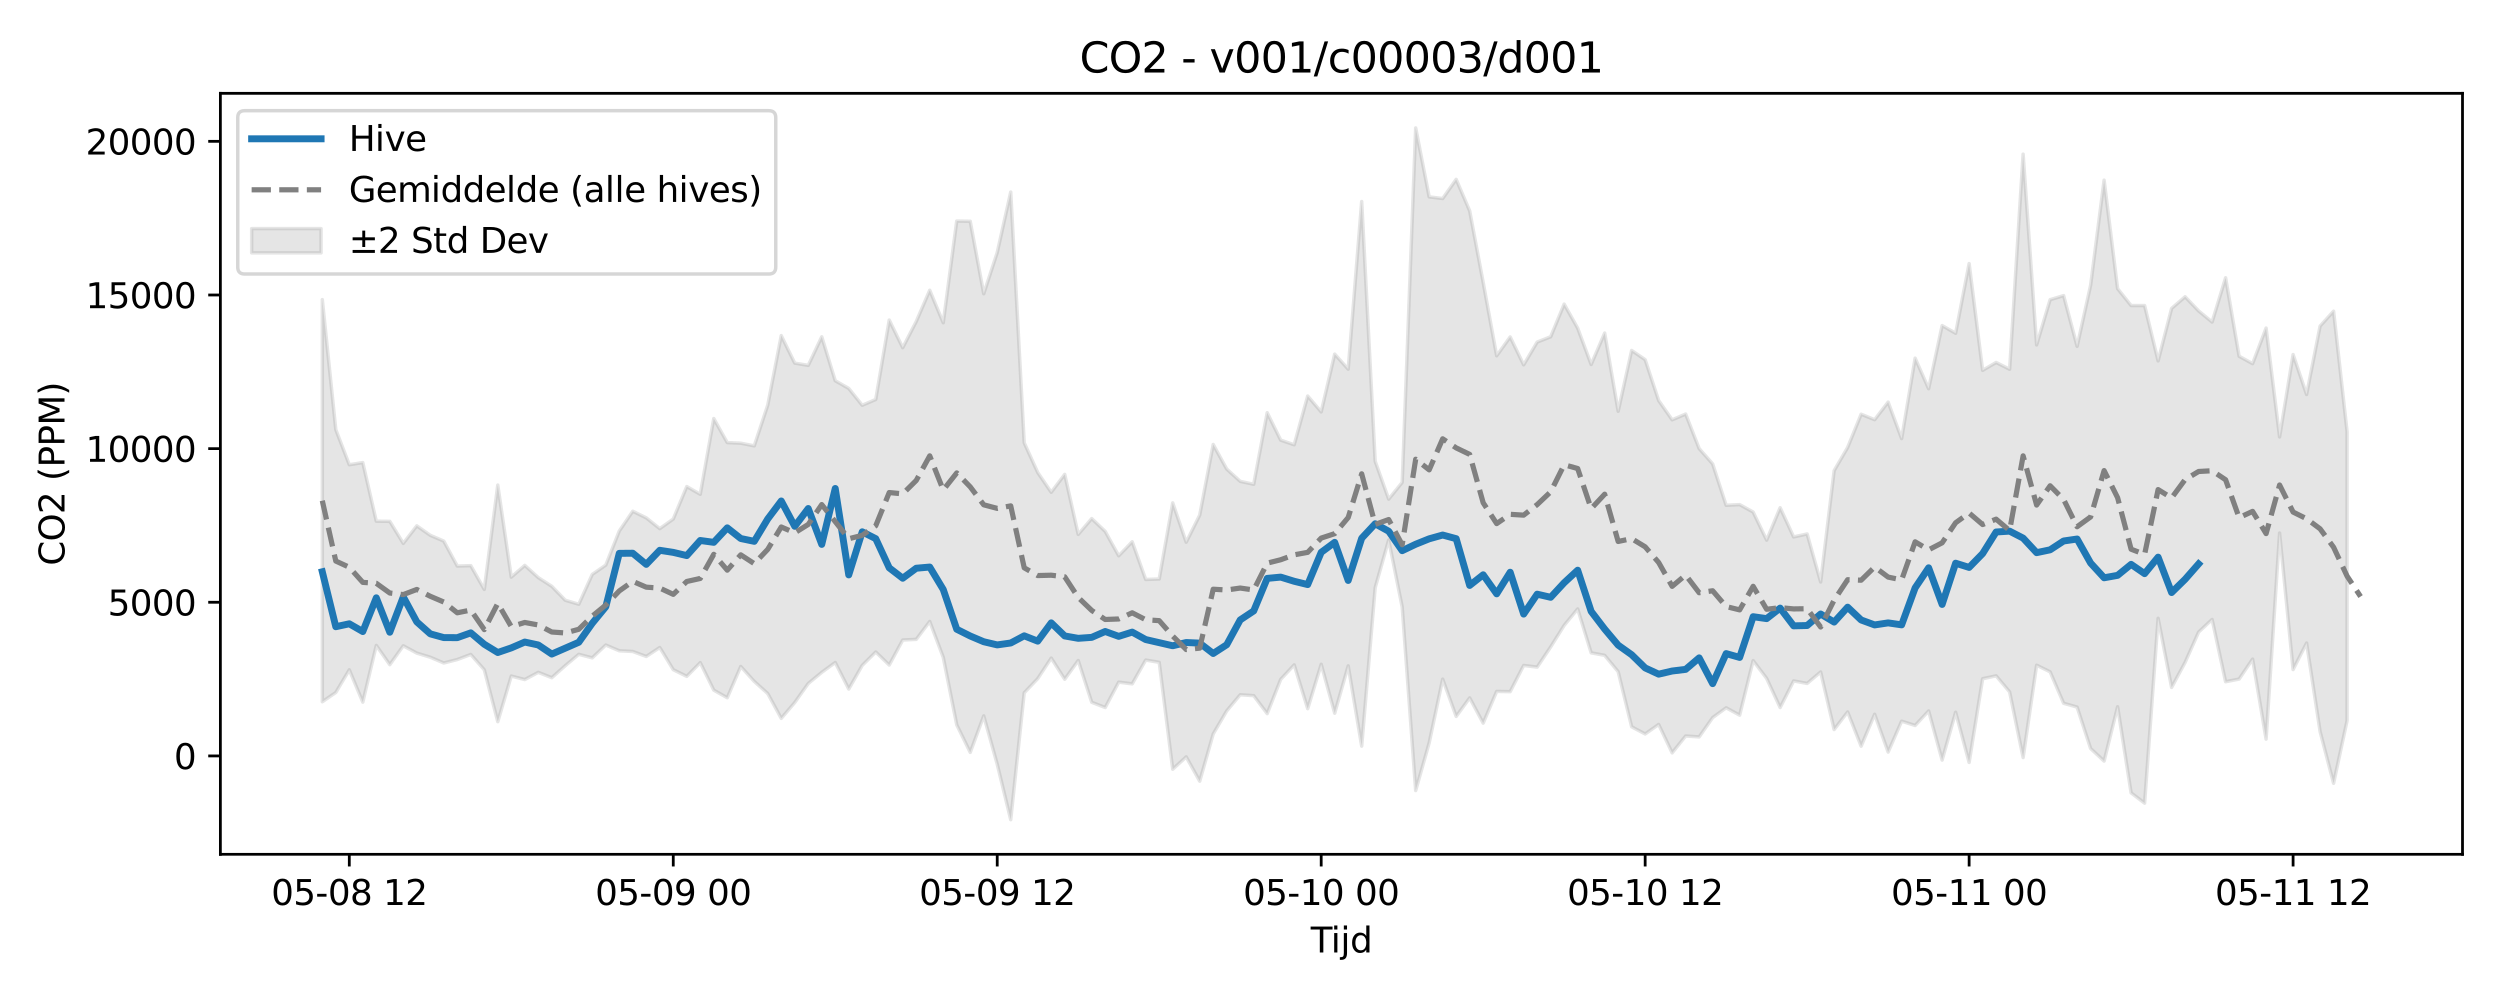 <?xml version="1.0" encoding="utf-8" standalone="no"?>
<!DOCTYPE svg PUBLIC "-//W3C//DTD SVG 1.1//EN"
  "http://www.w3.org/Graphics/SVG/1.1/DTD/svg11.dtd">
<svg xmlns:xlink="http://www.w3.org/1999/xlink" width="720pt" height="288pt" viewBox="0 0 720 288" xmlns="http://www.w3.org/2000/svg" version="1.1">
 <defs>
  <style type="text/css">*{stroke-linejoin: round; stroke-linecap: butt}</style>
 </defs>
 <g id="figure_1">
  <g id="patch_1">
   <path d="M 0 288 
L 720 288 
L 720 0 
L 0 0 
z
" style="fill: #ffffff"/>
  </g>
  <g id="axes_1">
   <g id="patch_2">
    <path d="M 63.47 246.04 
L 709.2 246.04 
L 709.2 26.88 
L 63.47 26.88 
z
" style="fill: #ffffff"/>
   </g>
   <g id="FillBetweenPolyCollection_1">
    <defs>
     <path id="m1385a8e318" d="M 92.821 -201.719 
L 92.821 -85.889 
L 96.709 -88.56 
L 100.597 -95.089 
L 104.484 -85.779 
L 108.372 -102.124 
L 112.259 -96.565 
L 116.147 -102.01 
L 120.035 -99.909 
L 123.922 -98.719 
L 127.81 -97.058 
L 131.697 -98.05 
L 135.585 -99.514 
L 139.473 -95.096 
L 143.36 -80.148 
L 147.248 -93.297 
L 151.135 -92.284 
L 155.023 -94.365 
L 158.911 -92.819 
L 162.798 -96.28 
L 166.686 -99.556 
L 170.573 -98.536 
L 174.461 -102.232 
L 178.349 -100.572 
L 182.236 -100.37 
L 186.124 -98.937 
L 190.011 -101.522 
L 193.899 -95.131 
L 197.787 -93.196 
L 201.674 -97.162 
L 205.562 -89.238 
L 209.449 -87.047 
L 213.337 -96.052 
L 217.224 -91.756 
L 221.112 -88.255 
L 225 -81.105 
L 228.887 -85.672 
L 232.775 -91.15 
L 236.662 -94.362 
L 240.55 -97.201 
L 244.438 -89.548 
L 248.325 -96.372 
L 252.213 -100.225 
L 256.1 -96.469 
L 259.988 -103.677 
L 263.876 -103.855 
L 267.763 -109.017 
L 271.651 -98.706 
L 275.538 -79.256 
L 279.426 -71.3 
L 283.314 -81.832 
L 287.201 -67.902 
L 291.089 -51.922 
L 294.976 -88.48 
L 298.864 -92.554 
L 302.752 -98.465 
L 306.639 -92.375 
L 310.527 -97.773 
L 314.414 -85.744 
L 318.302 -84.231 
L 322.19 -91.541 
L 326.077 -91.051 
L 329.965 -97.902 
L 333.852 -97.25 
L 337.74 -66.457 
L 341.628 -70.019 
L 345.515 -63.018 
L 349.403 -76.612 
L 353.29 -83.253 
L 357.178 -87.905 
L 361.066 -87.647 
L 364.953 -82.477 
L 368.841 -92.339 
L 372.728 -96.51 
L 376.616 -83.893 
L 380.504 -96.688 
L 384.391 -82.596 
L 388.279 -96.231 
L 392.166 -73.108 
L 396.054 -118.762 
L 399.942 -132.502 
L 403.829 -113.176 
L 407.717 -60.318 
L 411.604 -74.056 
L 415.492 -92.42 
L 419.38 -81.668 
L 423.267 -87.007 
L 427.155 -79.734 
L 431.042 -88.873 
L 434.93 -88.795 
L 438.818 -96.348 
L 442.705 -95.87 
L 446.593 -101.688 
L 450.48 -107.888 
L 454.368 -112.628 
L 458.256 -99.985 
L 462.143 -99.261 
L 466.031 -94.562 
L 469.918 -78.684 
L 473.806 -76.614 
L 477.694 -79.355 
L 481.581 -71.176 
L 485.469 -76.028 
L 489.356 -75.769 
L 493.244 -81.324 
L 497.132 -84.155 
L 501.019 -82.031 
L 504.907 -97.746 
L 508.794 -92.623 
L 512.682 -84.221 
L 516.57 -91.895 
L 520.457 -91.171 
L 524.345 -94.466 
L 528.232 -77.884 
L 532.12 -82.96 
L 536.008 -73.094 
L 539.895 -82.289 
L 543.783 -71.404 
L 547.67 -80.302 
L 551.558 -79.056 
L 555.446 -83.256 
L 559.333 -69.096 
L 563.221 -82.877 
L 567.108 -68.414 
L 570.996 -92.524 
L 574.883 -93.356 
L 578.771 -88.731 
L 582.659 -69.817 
L 586.546 -96.428 
L 590.434 -94.505 
L 594.321 -85.458 
L 598.209 -84.355 
L 602.097 -72.422 
L 605.984 -68.811 
L 609.872 -84.46 
L 613.759 -59.655 
L 617.647 -56.689 
L 621.535 -109.933 
L 625.422 -90.019 
L 629.31 -97.227 
L 633.197 -105.958 
L 637.085 -109.6 
L 640.973 -91.657 
L 644.86 -92.428 
L 648.748 -98.18 
L 652.635 -75.135 
L 656.523 -134.486 
L 660.411 -95.158 
L 664.298 -102.808 
L 668.186 -77.321 
L 672.073 -62.408 
L 675.961 -80.471 
L 675.961 -163.685 
L 675.961 -163.685 
L 672.073 -198.384 
L 668.186 -194.081 
L 664.298 -174.384 
L 660.411 -185.903 
L 656.523 -162.158 
L 652.635 -193.517 
L 648.748 -183.268 
L 644.86 -185.408 
L 640.973 -208.006 
L 637.085 -195.253 
L 633.197 -198.463 
L 629.31 -202.53 
L 625.422 -199.177 
L 621.535 -184.069 
L 617.647 -200.007 
L 613.759 -199.998 
L 609.872 -204.862 
L 605.984 -236.117 
L 602.097 -205.84 
L 598.209 -188.251 
L 594.321 -202.869 
L 590.434 -201.687 
L 586.546 -188.663 
L 582.659 -243.605 
L 578.771 -181.649 
L 574.883 -183.611 
L 570.996 -181.343 
L 567.108 -212.092 
L 563.221 -192.015 
L 559.333 -194.241 
L 555.446 -176.041 
L 551.558 -184.855 
L 547.67 -161.678 
L 543.783 -172.191 
L 539.895 -167.125 
L 536.008 -168.706 
L 532.12 -159.135 
L 528.232 -152.456 
L 524.345 -120.381 
L 520.457 -134.216 
L 516.57 -133.368 
L 512.682 -141.781 
L 508.794 -132.443 
L 504.907 -140.536 
L 501.019 -142.671 
L 497.132 -142.478 
L 493.244 -154.395 
L 489.356 -158.813 
L 485.469 -168.76 
L 481.581 -167.089 
L 477.694 -172.644 
L 473.806 -184.417 
L 469.918 -187.069 
L 466.031 -169.55 
L 462.143 -192.081 
L 458.256 -183.026 
L 454.368 -193.502 
L 450.48 -200.418 
L 446.593 -191.013 
L 442.705 -189.482 
L 438.818 -182.925 
L 434.93 -190.96 
L 431.042 -185.532 
L 427.155 -206.665 
L 423.267 -227.267 
L 419.38 -236.348 
L 415.492 -230.821 
L 411.604 -231.303 
L 407.717 -251.158 
L 403.829 -149.058 
L 399.942 -144.246 
L 396.054 -155.158 
L 392.166 -229.968 
L 388.279 -181.679 
L 384.391 -186.022 
L 380.504 -169.373 
L 376.616 -173.948 
L 372.728 -159.912 
L 368.841 -161.246 
L 364.953 -169.149 
L 361.066 -148.526 
L 357.178 -149.377 
L 353.29 -152.914 
L 349.403 -159.995 
L 345.515 -139.65 
L 341.628 -131.84 
L 337.74 -143.177 
L 333.852 -121.255 
L 329.965 -121.112 
L 326.077 -131.975 
L 322.19 -127.935 
L 318.302 -134.952 
L 314.414 -138.652 
L 310.527 -134.091 
L 306.639 -151.38 
L 302.752 -146.218 
L 298.864 -151.923 
L 294.976 -160.464 
L 291.089 -232.692 
L 287.201 -215.269 
L 283.314 -203.398 
L 279.426 -224.273 
L 275.538 -224.339 
L 271.651 -195.043 
L 267.763 -204.41 
L 263.876 -195.405 
L 259.988 -187.867 
L 256.1 -195.826 
L 252.213 -172.957 
L 248.325 -171.284 
L 244.438 -176.129 
L 240.55 -178.351 
L 236.662 -191.001 
L 232.775 -182.778 
L 228.887 -183.419 
L 225 -191.349 
L 221.112 -171.33 
L 217.224 -159.59 
L 213.337 -160.361 
L 209.449 -160.539 
L 205.562 -167.466 
L 201.674 -145.643 
L 197.787 -147.87 
L 193.899 -138.522 
L 190.011 -135.748 
L 186.124 -138.855 
L 182.236 -140.767 
L 178.349 -135.053 
L 174.461 -125.25 
L 170.573 -122.577 
L 166.686 -113.974 
L 162.798 -115.13 
L 158.911 -119.146 
L 155.023 -121.654 
L 151.135 -125.171 
L 147.248 -121.781 
L 143.36 -148.303 
L 139.473 -118.25 
L 135.585 -125.094 
L 131.697 -124.976 
L 127.81 -132.17 
L 123.922 -133.83 
L 120.035 -136.563 
L 116.147 -131.509 
L 112.259 -137.857 
L 108.372 -137.898 
L 104.484 -154.778 
L 100.597 -154.159 
L 96.709 -164.275 
L 92.821 -201.719 
z
" style="stroke: #808080; stroke-opacity: 0.2"/>
    </defs>
    <g clip-path="url(#pd8e830a84e)">
     <use xlink:href="#m1385a8e318" x="0" y="288" style="fill: #808080; fill-opacity: 0.2; stroke: #808080; stroke-opacity: 0.2"/>
    </g>
   </g>
   <g id="matplotlib.axis_1">
    <g id="xtick_1">
     <g id="line2d_1">
      <defs>
       <path id="m89dd3bb3e2" d="M 0 0 
L 0 3.5 
" style="stroke: #000000; stroke-width: 0.8"/>
      </defs>
      <g>
       <use xlink:href="#m89dd3bb3e2" x="100.597" y="246.04" style="stroke: #000000; stroke-width: 0.8"/>
      </g>
     </g>
     <g id="text_1">
      <!-- 05-08 12 -->
      <g transform="translate(78.116 260.638) scale(0.1 -0.1)">
       <defs>
        <path id="DejaVuSans-30" d="M 2034 4250 
Q 1547 4250 1301 3770 
Q 1056 3291 1056 2328 
Q 1056 1369 1301 889 
Q 1547 409 2034 409 
Q 2525 409 2770 889 
Q 3016 1369 3016 2328 
Q 3016 3291 2770 3770 
Q 2525 4250 2034 4250 
z
M 2034 4750 
Q 2819 4750 3233 4129 
Q 3647 3509 3647 2328 
Q 3647 1150 3233 529 
Q 2819 -91 2034 -91 
Q 1250 -91 836 529 
Q 422 1150 422 2328 
Q 422 3509 836 4129 
Q 1250 4750 2034 4750 
z
" transform="scale(0.016)"/>
        <path id="DejaVuSans-35" d="M 691 4666 
L 3169 4666 
L 3169 4134 
L 1269 4134 
L 1269 2991 
Q 1406 3038 1543 3061 
Q 1681 3084 1819 3084 
Q 2600 3084 3056 2656 
Q 3513 2228 3513 1497 
Q 3513 744 3044 326 
Q 2575 -91 1722 -91 
Q 1428 -91 1123 -41 
Q 819 9 494 109 
L 494 744 
Q 775 591 1075 516 
Q 1375 441 1709 441 
Q 2250 441 2565 725 
Q 2881 1009 2881 1497 
Q 2881 1984 2565 2268 
Q 2250 2553 1709 2553 
Q 1456 2553 1204 2497 
Q 953 2441 691 2322 
L 691 4666 
z
" transform="scale(0.016)"/>
        <path id="DejaVuSans-2d" d="M 313 2009 
L 1997 2009 
L 1997 1497 
L 313 1497 
L 313 2009 
z
" transform="scale(0.016)"/>
        <path id="DejaVuSans-38" d="M 2034 2216 
Q 1584 2216 1326 1975 
Q 1069 1734 1069 1313 
Q 1069 891 1326 650 
Q 1584 409 2034 409 
Q 2484 409 2743 651 
Q 3003 894 3003 1313 
Q 3003 1734 2745 1975 
Q 2488 2216 2034 2216 
z
M 1403 2484 
Q 997 2584 770 2862 
Q 544 3141 544 3541 
Q 544 4100 942 4425 
Q 1341 4750 2034 4750 
Q 2731 4750 3128 4425 
Q 3525 4100 3525 3541 
Q 3525 3141 3298 2862 
Q 3072 2584 2669 2484 
Q 3125 2378 3379 2068 
Q 3634 1759 3634 1313 
Q 3634 634 3220 271 
Q 2806 -91 2034 -91 
Q 1263 -91 848 271 
Q 434 634 434 1313 
Q 434 1759 690 2068 
Q 947 2378 1403 2484 
z
M 1172 3481 
Q 1172 3119 1398 2916 
Q 1625 2713 2034 2713 
Q 2441 2713 2670 2916 
Q 2900 3119 2900 3481 
Q 2900 3844 2670 4047 
Q 2441 4250 2034 4250 
Q 1625 4250 1398 4047 
Q 1172 3844 1172 3481 
z
" transform="scale(0.016)"/>
        <path id="DejaVuSans-20" transform="scale(0.016)"/>
        <path id="DejaVuSans-31" d="M 794 531 
L 1825 531 
L 1825 4091 
L 703 3866 
L 703 4441 
L 1819 4666 
L 2450 4666 
L 2450 531 
L 3481 531 
L 3481 0 
L 794 0 
L 794 531 
z
" transform="scale(0.016)"/>
        <path id="DejaVuSans-32" d="M 1228 531 
L 3431 531 
L 3431 0 
L 469 0 
L 469 531 
Q 828 903 1448 1529 
Q 2069 2156 2228 2338 
Q 2531 2678 2651 2914 
Q 2772 3150 2772 3378 
Q 2772 3750 2511 3984 
Q 2250 4219 1831 4219 
Q 1534 4219 1204 4116 
Q 875 4013 500 3803 
L 500 4441 
Q 881 4594 1212 4672 
Q 1544 4750 1819 4750 
Q 2544 4750 2975 4387 
Q 3406 4025 3406 3419 
Q 3406 3131 3298 2873 
Q 3191 2616 2906 2266 
Q 2828 2175 2409 1742 
Q 1991 1309 1228 531 
z
" transform="scale(0.016)"/>
       </defs>
       <use xlink:href="#DejaVuSans-30"/>
       <use xlink:href="#DejaVuSans-35" transform="translate(63.623 0)"/>
       <use xlink:href="#DejaVuSans-2d" transform="translate(127.246 0)"/>
       <use xlink:href="#DejaVuSans-30" transform="translate(163.33 0)"/>
       <use xlink:href="#DejaVuSans-38" transform="translate(226.953 0)"/>
       <use xlink:href="#DejaVuSans-20" transform="translate(290.576 0)"/>
       <use xlink:href="#DejaVuSans-31" transform="translate(322.363 0)"/>
       <use xlink:href="#DejaVuSans-32" transform="translate(385.986 0)"/>
      </g>
     </g>
    </g>
    <g id="xtick_2">
     <g id="line2d_2">
      <g>
       <use xlink:href="#m89dd3bb3e2" x="193.899" y="246.04" style="stroke: #000000; stroke-width: 0.8"/>
      </g>
     </g>
     <g id="text_2">
      <!-- 05-09 00 -->
      <g transform="translate(171.418 260.638) scale(0.1 -0.1)">
       <defs>
        <path id="DejaVuSans-39" d="M 703 97 
L 703 672 
Q 941 559 1184 500 
Q 1428 441 1663 441 
Q 2288 441 2617 861 
Q 2947 1281 2994 2138 
Q 2813 1869 2534 1725 
Q 2256 1581 1919 1581 
Q 1219 1581 811 2004 
Q 403 2428 403 3163 
Q 403 3881 828 4315 
Q 1253 4750 1959 4750 
Q 2769 4750 3195 4129 
Q 3622 3509 3622 2328 
Q 3622 1225 3098 567 
Q 2575 -91 1691 -91 
Q 1453 -91 1209 -44 
Q 966 3 703 97 
z
M 1959 2075 
Q 2384 2075 2632 2365 
Q 2881 2656 2881 3163 
Q 2881 3666 2632 3958 
Q 2384 4250 1959 4250 
Q 1534 4250 1286 3958 
Q 1038 3666 1038 3163 
Q 1038 2656 1286 2365 
Q 1534 2075 1959 2075 
z
" transform="scale(0.016)"/>
       </defs>
       <use xlink:href="#DejaVuSans-30"/>
       <use xlink:href="#DejaVuSans-35" transform="translate(63.623 0)"/>
       <use xlink:href="#DejaVuSans-2d" transform="translate(127.246 0)"/>
       <use xlink:href="#DejaVuSans-30" transform="translate(163.33 0)"/>
       <use xlink:href="#DejaVuSans-39" transform="translate(226.953 0)"/>
       <use xlink:href="#DejaVuSans-20" transform="translate(290.576 0)"/>
       <use xlink:href="#DejaVuSans-30" transform="translate(322.363 0)"/>
       <use xlink:href="#DejaVuSans-30" transform="translate(385.986 0)"/>
      </g>
     </g>
    </g>
    <g id="xtick_3">
     <g id="line2d_3">
      <g>
       <use xlink:href="#m89dd3bb3e2" x="287.201" y="246.04" style="stroke: #000000; stroke-width: 0.8"/>
      </g>
     </g>
     <g id="text_3">
      <!-- 05-09 12 -->
      <g transform="translate(264.721 260.638) scale(0.1 -0.1)">
       <use xlink:href="#DejaVuSans-30"/>
       <use xlink:href="#DejaVuSans-35" transform="translate(63.623 0)"/>
       <use xlink:href="#DejaVuSans-2d" transform="translate(127.246 0)"/>
       <use xlink:href="#DejaVuSans-30" transform="translate(163.33 0)"/>
       <use xlink:href="#DejaVuSans-39" transform="translate(226.953 0)"/>
       <use xlink:href="#DejaVuSans-20" transform="translate(290.576 0)"/>
       <use xlink:href="#DejaVuSans-31" transform="translate(322.363 0)"/>
       <use xlink:href="#DejaVuSans-32" transform="translate(385.986 0)"/>
      </g>
     </g>
    </g>
    <g id="xtick_4">
     <g id="line2d_4">
      <g>
       <use xlink:href="#m89dd3bb3e2" x="380.504" y="246.04" style="stroke: #000000; stroke-width: 0.8"/>
      </g>
     </g>
     <g id="text_4">
      <!-- 05-10 00 -->
      <g transform="translate(358.023 260.638) scale(0.1 -0.1)">
       <use xlink:href="#DejaVuSans-30"/>
       <use xlink:href="#DejaVuSans-35" transform="translate(63.623 0)"/>
       <use xlink:href="#DejaVuSans-2d" transform="translate(127.246 0)"/>
       <use xlink:href="#DejaVuSans-31" transform="translate(163.33 0)"/>
       <use xlink:href="#DejaVuSans-30" transform="translate(226.953 0)"/>
       <use xlink:href="#DejaVuSans-20" transform="translate(290.576 0)"/>
       <use xlink:href="#DejaVuSans-30" transform="translate(322.363 0)"/>
       <use xlink:href="#DejaVuSans-30" transform="translate(385.986 0)"/>
      </g>
     </g>
    </g>
    <g id="xtick_5">
     <g id="line2d_5">
      <g>
       <use xlink:href="#m89dd3bb3e2" x="473.806" y="246.04" style="stroke: #000000; stroke-width: 0.8"/>
      </g>
     </g>
     <g id="text_5">
      <!-- 05-10 12 -->
      <g transform="translate(451.325 260.638) scale(0.1 -0.1)">
       <use xlink:href="#DejaVuSans-30"/>
       <use xlink:href="#DejaVuSans-35" transform="translate(63.623 0)"/>
       <use xlink:href="#DejaVuSans-2d" transform="translate(127.246 0)"/>
       <use xlink:href="#DejaVuSans-31" transform="translate(163.33 0)"/>
       <use xlink:href="#DejaVuSans-30" transform="translate(226.953 0)"/>
       <use xlink:href="#DejaVuSans-20" transform="translate(290.576 0)"/>
       <use xlink:href="#DejaVuSans-31" transform="translate(322.363 0)"/>
       <use xlink:href="#DejaVuSans-32" transform="translate(385.986 0)"/>
      </g>
     </g>
    </g>
    <g id="xtick_6">
     <g id="line2d_6">
      <g>
       <use xlink:href="#m89dd3bb3e2" x="567.108" y="246.04" style="stroke: #000000; stroke-width: 0.8"/>
      </g>
     </g>
     <g id="text_6">
      <!-- 05-11 00 -->
      <g transform="translate(544.628 260.638) scale(0.1 -0.1)">
       <use xlink:href="#DejaVuSans-30"/>
       <use xlink:href="#DejaVuSans-35" transform="translate(63.623 0)"/>
       <use xlink:href="#DejaVuSans-2d" transform="translate(127.246 0)"/>
       <use xlink:href="#DejaVuSans-31" transform="translate(163.33 0)"/>
       <use xlink:href="#DejaVuSans-31" transform="translate(226.953 0)"/>
       <use xlink:href="#DejaVuSans-20" transform="translate(290.576 0)"/>
       <use xlink:href="#DejaVuSans-30" transform="translate(322.363 0)"/>
       <use xlink:href="#DejaVuSans-30" transform="translate(385.986 0)"/>
      </g>
     </g>
    </g>
    <g id="xtick_7">
     <g id="line2d_7">
      <g>
       <use xlink:href="#m89dd3bb3e2" x="660.411" y="246.04" style="stroke: #000000; stroke-width: 0.8"/>
      </g>
     </g>
     <g id="text_7">
      <!-- 05-11 12 -->
      <g transform="translate(637.93 260.638) scale(0.1 -0.1)">
       <use xlink:href="#DejaVuSans-30"/>
       <use xlink:href="#DejaVuSans-35" transform="translate(63.623 0)"/>
       <use xlink:href="#DejaVuSans-2d" transform="translate(127.246 0)"/>
       <use xlink:href="#DejaVuSans-31" transform="translate(163.33 0)"/>
       <use xlink:href="#DejaVuSans-31" transform="translate(226.953 0)"/>
       <use xlink:href="#DejaVuSans-20" transform="translate(290.576 0)"/>
       <use xlink:href="#DejaVuSans-31" transform="translate(322.363 0)"/>
       <use xlink:href="#DejaVuSans-32" transform="translate(385.986 0)"/>
      </g>
     </g>
    </g>
    <g id="text_8">
     <!-- Tijd -->
     <g transform="translate(377.485 274.317) scale(0.1 -0.1)">
      <defs>
       <path id="DejaVuSans-54" d="M -19 4666 
L 3928 4666 
L 3928 4134 
L 2272 4134 
L 2272 0 
L 1638 0 
L 1638 4134 
L -19 4134 
L -19 4666 
z
" transform="scale(0.016)"/>
       <path id="DejaVuSans-69" d="M 603 3500 
L 1178 3500 
L 1178 0 
L 603 0 
L 603 3500 
z
M 603 4863 
L 1178 4863 
L 1178 4134 
L 603 4134 
L 603 4863 
z
" transform="scale(0.016)"/>
       <path id="DejaVuSans-6a" d="M 603 3500 
L 1178 3500 
L 1178 -63 
Q 1178 -731 923 -1031 
Q 669 -1331 103 -1331 
L -116 -1331 
L -116 -844 
L 38 -844 
Q 366 -844 484 -692 
Q 603 -541 603 -63 
L 603 3500 
z
M 603 4863 
L 1178 4863 
L 1178 4134 
L 603 4134 
L 603 4863 
z
" transform="scale(0.016)"/>
       <path id="DejaVuSans-64" d="M 2906 2969 
L 2906 4863 
L 3481 4863 
L 3481 0 
L 2906 0 
L 2906 525 
Q 2725 213 2448 61 
Q 2172 -91 1784 -91 
Q 1150 -91 751 415 
Q 353 922 353 1747 
Q 353 2572 751 3078 
Q 1150 3584 1784 3584 
Q 2172 3584 2448 3432 
Q 2725 3281 2906 2969 
z
M 947 1747 
Q 947 1113 1208 752 
Q 1469 391 1925 391 
Q 2381 391 2643 752 
Q 2906 1113 2906 1747 
Q 2906 2381 2643 2742 
Q 2381 3103 1925 3103 
Q 1469 3103 1208 2742 
Q 947 2381 947 1747 
z
" transform="scale(0.016)"/>
      </defs>
      <use xlink:href="#DejaVuSans-54"/>
      <use xlink:href="#DejaVuSans-69" transform="translate(57.959 0)"/>
      <use xlink:href="#DejaVuSans-6a" transform="translate(85.742 0)"/>
      <use xlink:href="#DejaVuSans-64" transform="translate(113.525 0)"/>
     </g>
    </g>
   </g>
   <g id="matplotlib.axis_2">
    <g id="ytick_1">
     <g id="line2d_8">
      <defs>
       <path id="m87c9229db6" d="M 0 0 
L -3.5 0 
" style="stroke: #000000; stroke-width: 0.8"/>
      </defs>
      <g>
       <use xlink:href="#m87c9229db6" x="63.47" y="217.704" style="stroke: #000000; stroke-width: 0.8"/>
      </g>
     </g>
     <g id="text_9">
      <!-- 0 -->
      <g transform="translate(50.108 221.503) scale(0.1 -0.1)">
       <use xlink:href="#DejaVuSans-30"/>
      </g>
     </g>
    </g>
    <g id="ytick_2">
     <g id="line2d_9">
      <g>
       <use xlink:href="#m87c9229db6" x="63.47" y="173.455" style="stroke: #000000; stroke-width: 0.8"/>
      </g>
     </g>
     <g id="text_10">
      <!-- 5000 -->
      <g transform="translate(31.02 177.254) scale(0.1 -0.1)">
       <use xlink:href="#DejaVuSans-35"/>
       <use xlink:href="#DejaVuSans-30" transform="translate(63.623 0)"/>
       <use xlink:href="#DejaVuSans-30" transform="translate(127.246 0)"/>
       <use xlink:href="#DejaVuSans-30" transform="translate(190.869 0)"/>
      </g>
     </g>
    </g>
    <g id="ytick_3">
     <g id="line2d_10">
      <g>
       <use xlink:href="#m87c9229db6" x="63.47" y="129.207" style="stroke: #000000; stroke-width: 0.8"/>
      </g>
     </g>
     <g id="text_11">
      <!-- 10000 -->
      <g transform="translate(24.657 133.006) scale(0.1 -0.1)">
       <use xlink:href="#DejaVuSans-31"/>
       <use xlink:href="#DejaVuSans-30" transform="translate(63.623 0)"/>
       <use xlink:href="#DejaVuSans-30" transform="translate(127.246 0)"/>
       <use xlink:href="#DejaVuSans-30" transform="translate(190.869 0)"/>
       <use xlink:href="#DejaVuSans-30" transform="translate(254.492 0)"/>
      </g>
     </g>
    </g>
    <g id="ytick_4">
     <g id="line2d_11">
      <g>
       <use xlink:href="#m87c9229db6" x="63.47" y="84.958" style="stroke: #000000; stroke-width: 0.8"/>
      </g>
     </g>
     <g id="text_12">
      <!-- 15000 -->
      <g transform="translate(24.657 88.758) scale(0.1 -0.1)">
       <use xlink:href="#DejaVuSans-31"/>
       <use xlink:href="#DejaVuSans-35" transform="translate(63.623 0)"/>
       <use xlink:href="#DejaVuSans-30" transform="translate(127.246 0)"/>
       <use xlink:href="#DejaVuSans-30" transform="translate(190.869 0)"/>
       <use xlink:href="#DejaVuSans-30" transform="translate(254.492 0)"/>
      </g>
     </g>
    </g>
    <g id="ytick_5">
     <g id="line2d_12">
      <g>
       <use xlink:href="#m87c9229db6" x="63.47" y="40.71" style="stroke: #000000; stroke-width: 0.8"/>
      </g>
     </g>
     <g id="text_13">
      <!-- 20000 -->
      <g transform="translate(24.657 44.509) scale(0.1 -0.1)">
       <use xlink:href="#DejaVuSans-32"/>
       <use xlink:href="#DejaVuSans-30" transform="translate(63.623 0)"/>
       <use xlink:href="#DejaVuSans-30" transform="translate(127.246 0)"/>
       <use xlink:href="#DejaVuSans-30" transform="translate(190.869 0)"/>
       <use xlink:href="#DejaVuSans-30" transform="translate(254.492 0)"/>
      </g>
     </g>
    </g>
    <g id="text_14">
     <!-- CO2 (PPM) -->
     <g transform="translate(18.578 162.903) rotate(-90) scale(0.1 -0.1)">
      <defs>
       <path id="DejaVuSans-43" d="M 4122 4306 
L 4122 3641 
Q 3803 3938 3442 4084 
Q 3081 4231 2675 4231 
Q 1875 4231 1450 3742 
Q 1025 3253 1025 2328 
Q 1025 1406 1450 917 
Q 1875 428 2675 428 
Q 3081 428 3442 575 
Q 3803 722 4122 1019 
L 4122 359 
Q 3791 134 3420 21 
Q 3050 -91 2638 -91 
Q 1578 -91 968 557 
Q 359 1206 359 2328 
Q 359 3453 968 4101 
Q 1578 4750 2638 4750 
Q 3056 4750 3426 4639 
Q 3797 4528 4122 4306 
z
" transform="scale(0.016)"/>
       <path id="DejaVuSans-4f" d="M 2522 4238 
Q 1834 4238 1429 3725 
Q 1025 3213 1025 2328 
Q 1025 1447 1429 934 
Q 1834 422 2522 422 
Q 3209 422 3611 934 
Q 4013 1447 4013 2328 
Q 4013 3213 3611 3725 
Q 3209 4238 2522 4238 
z
M 2522 4750 
Q 3503 4750 4090 4092 
Q 4678 3434 4678 2328 
Q 4678 1225 4090 567 
Q 3503 -91 2522 -91 
Q 1538 -91 948 565 
Q 359 1222 359 2328 
Q 359 3434 948 4092 
Q 1538 4750 2522 4750 
z
" transform="scale(0.016)"/>
       <path id="DejaVuSans-28" d="M 1984 4856 
Q 1566 4138 1362 3434 
Q 1159 2731 1159 2009 
Q 1159 1288 1364 580 
Q 1569 -128 1984 -844 
L 1484 -844 
Q 1016 -109 783 600 
Q 550 1309 550 2009 
Q 550 2706 781 3412 
Q 1013 4119 1484 4856 
L 1984 4856 
z
" transform="scale(0.016)"/>
       <path id="DejaVuSans-50" d="M 1259 4147 
L 1259 2394 
L 2053 2394 
Q 2494 2394 2734 2622 
Q 2975 2850 2975 3272 
Q 2975 3691 2734 3919 
Q 2494 4147 2053 4147 
L 1259 4147 
z
M 628 4666 
L 2053 4666 
Q 2838 4666 3239 4311 
Q 3641 3956 3641 3272 
Q 3641 2581 3239 2228 
Q 2838 1875 2053 1875 
L 1259 1875 
L 1259 0 
L 628 0 
L 628 4666 
z
" transform="scale(0.016)"/>
       <path id="DejaVuSans-4d" d="M 628 4666 
L 1569 4666 
L 2759 1491 
L 3956 4666 
L 4897 4666 
L 4897 0 
L 4281 0 
L 4281 4097 
L 3078 897 
L 2444 897 
L 1241 4097 
L 1241 0 
L 628 0 
L 628 4666 
z
" transform="scale(0.016)"/>
       <path id="DejaVuSans-29" d="M 513 4856 
L 1013 4856 
Q 1481 4119 1714 3412 
Q 1947 2706 1947 2009 
Q 1947 1309 1714 600 
Q 1481 -109 1013 -844 
L 513 -844 
Q 928 -128 1133 580 
Q 1338 1288 1338 2009 
Q 1338 2731 1133 3434 
Q 928 4138 513 4856 
z
" transform="scale(0.016)"/>
      </defs>
      <use xlink:href="#DejaVuSans-43"/>
      <use xlink:href="#DejaVuSans-4f" transform="translate(69.824 0)"/>
      <use xlink:href="#DejaVuSans-32" transform="translate(148.535 0)"/>
      <use xlink:href="#DejaVuSans-20" transform="translate(212.158 0)"/>
      <use xlink:href="#DejaVuSans-28" transform="translate(243.945 0)"/>
      <use xlink:href="#DejaVuSans-50" transform="translate(282.959 0)"/>
      <use xlink:href="#DejaVuSans-50" transform="translate(343.262 0)"/>
      <use xlink:href="#DejaVuSans-4d" transform="translate(403.564 0)"/>
      <use xlink:href="#DejaVuSans-29" transform="translate(489.844 0)"/>
     </g>
    </g>
   </g>
   <g id="line2d_13">
    <path d="M 92.821 164.672 
L 96.709 180.494 
L 100.597 179.653 
L 104.484 181.886 
L 108.372 172.175 
L 112.259 182.081 
L 116.147 171.901 
L 120.035 179.098 
L 123.922 182.553 
L 127.81 183.627 
L 131.697 183.644 
L 135.585 182.265 
L 139.473 185.547 
L 143.36 187.925 
L 147.248 186.591 
L 151.135 184.913 
L 155.023 185.75 
L 158.911 188.37 
L 166.686 184.975 
L 170.573 179.503 
L 174.461 174.762 
L 178.349 159.367 
L 182.236 159.328 
L 186.124 162.535 
L 190.011 158.487 
L 193.899 159.086 
L 197.787 160.007 
L 201.674 155.661 
L 205.562 156.19 
L 209.449 152.024 
L 213.337 155.092 
L 217.224 155.903 
L 221.112 149.452 
L 225 144.284 
L 228.887 151.573 
L 232.775 146.455 
L 236.662 156.782 
L 240.55 140.685 
L 244.438 165.57 
L 248.325 153.163 
L 252.213 155.136 
L 256.1 163.538 
L 259.988 166.532 
L 263.876 163.65 
L 267.763 163.311 
L 271.651 169.768 
L 275.538 181.219 
L 279.426 183.169 
L 283.314 184.818 
L 287.201 185.733 
L 291.089 185.184 
L 294.976 183.119 
L 298.864 184.65 
L 302.752 179.387 
L 306.639 183.152 
L 310.527 183.836 
L 314.414 183.559 
L 318.302 181.868 
L 322.19 183.27 
L 326.077 182.045 
L 329.965 184.193 
L 337.74 185.981 
L 341.628 185.042 
L 345.515 185.216 
L 349.403 188.208 
L 353.29 185.688 
L 357.178 178.538 
L 361.066 175.948 
L 364.953 166.576 
L 368.841 166.207 
L 372.728 167.408 
L 376.616 168.358 
L 380.504 159.075 
L 384.391 156.198 
L 388.279 167.169 
L 392.166 155.015 
L 396.054 150.847 
L 399.942 152.998 
L 403.829 158.594 
L 407.717 156.743 
L 411.604 155.178 
L 415.492 154.089 
L 419.38 155.139 
L 423.267 168.606 
L 427.155 165.541 
L 431.042 171.022 
L 434.93 164.806 
L 438.818 176.856 
L 442.705 171.125 
L 446.593 172.022 
L 450.48 167.827 
L 454.368 164.222 
L 458.256 176.084 
L 462.143 181.175 
L 466.031 185.798 
L 469.918 188.562 
L 473.806 192.358 
L 477.694 194.158 
L 481.581 193.252 
L 485.469 192.78 
L 489.356 189.47 
L 493.244 196.885 
L 497.132 188.239 
L 501.019 189.335 
L 504.907 177.609 
L 508.794 178.163 
L 512.682 175.134 
L 516.57 180.246 
L 520.457 180.149 
L 524.345 176.833 
L 528.232 179.16 
L 532.12 174.868 
L 536.008 178.553 
L 539.895 179.98 
L 543.783 179.393 
L 547.67 179.957 
L 551.558 169.308 
L 555.446 163.529 
L 559.333 174.075 
L 563.221 162.201 
L 567.108 163.417 
L 570.996 159.434 
L 574.883 153.216 
L 578.771 152.971 
L 582.659 154.977 
L 586.546 159.166 
L 590.434 158.349 
L 594.321 155.806 
L 598.209 155.24 
L 602.097 162.163 
L 605.984 166.402 
L 609.872 165.7 
L 613.759 162.535 
L 617.647 165.207 
L 621.535 160.464 
L 625.422 170.65 
L 629.31 166.836 
L 633.197 162.411 
L 633.197 162.411 
" clip-path="url(#pd8e830a84e)" style="fill: none; stroke: #1f77b4; stroke-width: 2; stroke-linecap: square"/>
   </g>
   <g id="line2d_14">
    <path d="M 92.821 144.196 
L 96.709 161.583 
L 100.597 163.376 
L 104.484 167.721 
L 108.372 167.989 
L 112.259 170.789 
L 116.147 171.241 
L 120.035 169.764 
L 123.922 171.726 
L 127.81 173.386 
L 131.697 176.487 
L 135.585 175.696 
L 139.473 181.327 
L 143.36 173.775 
L 147.248 180.461 
L 151.135 179.272 
L 155.023 179.991 
L 158.911 182.017 
L 162.798 182.295 
L 166.686 181.235 
L 170.573 177.444 
L 174.461 174.259 
L 178.349 170.188 
L 182.236 167.432 
L 186.124 169.104 
L 190.011 169.365 
L 193.899 171.174 
L 197.787 167.467 
L 201.674 166.597 
L 205.562 159.648 
L 209.449 164.207 
L 213.337 159.793 
L 217.224 162.327 
L 221.112 158.208 
L 225 151.773 
L 228.887 153.454 
L 232.775 151.036 
L 236.662 145.318 
L 244.438 155.161 
L 248.325 154.172 
L 252.213 151.409 
L 256.1 141.853 
L 259.988 142.228 
L 263.876 138.37 
L 267.763 131.287 
L 271.651 141.126 
L 275.538 136.202 
L 279.426 140.213 
L 283.314 145.385 
L 287.201 146.414 
L 291.089 145.693 
L 294.976 163.528 
L 298.864 165.762 
L 302.752 165.659 
L 306.639 166.122 
L 310.527 172.068 
L 314.414 175.802 
L 318.302 178.409 
L 322.19 178.262 
L 326.077 176.487 
L 329.965 178.493 
L 333.852 178.747 
L 337.74 183.183 
L 341.628 187.071 
L 345.515 186.666 
L 349.403 169.696 
L 353.29 169.917 
L 357.178 169.359 
L 361.066 169.914 
L 364.953 162.187 
L 368.841 161.208 
L 372.728 159.789 
L 376.616 159.079 
L 380.504 154.969 
L 384.391 153.691 
L 388.279 149.045 
L 392.166 136.462 
L 396.054 151.04 
L 399.942 149.626 
L 403.829 156.883 
L 407.717 132.262 
L 411.604 135.321 
L 415.492 126.379 
L 419.38 128.992 
L 423.267 130.863 
L 427.155 144.8 
L 431.042 150.798 
L 434.93 148.122 
L 438.818 148.363 
L 442.705 145.324 
L 446.593 141.649 
L 450.48 133.847 
L 454.368 134.935 
L 458.256 146.495 
L 462.143 142.329 
L 466.031 155.944 
L 469.918 155.123 
L 473.806 157.485 
L 477.694 162 
L 481.581 168.867 
L 485.469 165.606 
L 489.356 170.709 
L 493.244 170.14 
L 497.132 174.684 
L 501.019 175.649 
L 504.907 168.859 
L 508.794 175.467 
L 512.682 174.999 
L 516.57 175.369 
L 520.457 175.307 
L 524.345 180.576 
L 528.232 172.83 
L 532.12 166.952 
L 536.008 167.1 
L 539.895 163.293 
L 543.783 166.203 
L 547.67 167.01 
L 551.558 156.044 
L 555.446 158.351 
L 559.333 156.332 
L 563.221 150.554 
L 567.108 147.747 
L 570.996 151.067 
L 574.883 149.517 
L 578.771 152.81 
L 582.659 131.289 
L 586.546 145.454 
L 590.434 139.904 
L 594.321 143.837 
L 598.209 151.697 
L 602.097 148.869 
L 605.984 135.536 
L 609.872 143.339 
L 613.759 158.173 
L 617.647 159.652 
L 621.535 140.999 
L 625.422 143.402 
L 629.31 138.121 
L 633.197 135.789 
L 637.085 135.573 
L 640.973 138.168 
L 644.86 149.082 
L 648.748 147.276 
L 652.635 153.674 
L 656.523 139.678 
L 660.411 147.47 
L 664.298 149.404 
L 668.186 152.299 
L 672.073 157.604 
L 675.961 165.922 
L 679.849 171.809 
L 679.849 171.809 
" clip-path="url(#pd8e830a84e)" style="fill: none; stroke-dasharray: 5.55,2.4; stroke-dashoffset: 0; stroke: #808080; stroke-width: 1.5"/>
   </g>
   <g id="patch_3">
    <path d="M 63.47 246.04 
L 63.47 26.88 
" style="fill: none; stroke: #000000; stroke-width: 0.8; stroke-linejoin: miter; stroke-linecap: square"/>
   </g>
   <g id="patch_4">
    <path d="M 709.2 246.04 
L 709.2 26.88 
" style="fill: none; stroke: #000000; stroke-width: 0.8; stroke-linejoin: miter; stroke-linecap: square"/>
   </g>
   <g id="patch_5">
    <path d="M 63.47 246.04 
L 709.2 246.04 
" style="fill: none; stroke: #000000; stroke-width: 0.8; stroke-linejoin: miter; stroke-linecap: square"/>
   </g>
   <g id="patch_6">
    <path d="M 63.47 26.88 
L 709.2 26.88 
" style="fill: none; stroke: #000000; stroke-width: 0.8; stroke-linejoin: miter; stroke-linecap: square"/>
   </g>
   <g id="text_15">
    <!-- CO2 - v001/c00003/d001 -->
    <g transform="translate(310.932 20.88) scale(0.12 -0.12)">
     <defs>
      <path id="DejaVuSans-76" d="M 191 3500 
L 800 3500 
L 1894 563 
L 2988 3500 
L 3597 3500 
L 2284 0 
L 1503 0 
L 191 3500 
z
" transform="scale(0.016)"/>
      <path id="DejaVuSans-2f" d="M 1625 4666 
L 2156 4666 
L 531 -594 
L 0 -594 
L 1625 4666 
z
" transform="scale(0.016)"/>
      <path id="DejaVuSans-63" d="M 3122 3366 
L 3122 2828 
Q 2878 2963 2633 3030 
Q 2388 3097 2138 3097 
Q 1578 3097 1268 2742 
Q 959 2388 959 1747 
Q 959 1106 1268 751 
Q 1578 397 2138 397 
Q 2388 397 2633 464 
Q 2878 531 3122 666 
L 3122 134 
Q 2881 22 2623 -34 
Q 2366 -91 2075 -91 
Q 1284 -91 818 406 
Q 353 903 353 1747 
Q 353 2603 823 3093 
Q 1294 3584 2113 3584 
Q 2378 3584 2631 3529 
Q 2884 3475 3122 3366 
z
" transform="scale(0.016)"/>
      <path id="DejaVuSans-33" d="M 2597 2516 
Q 3050 2419 3304 2112 
Q 3559 1806 3559 1356 
Q 3559 666 3084 287 
Q 2609 -91 1734 -91 
Q 1441 -91 1130 -33 
Q 819 25 488 141 
L 488 750 
Q 750 597 1062 519 
Q 1375 441 1716 441 
Q 2309 441 2620 675 
Q 2931 909 2931 1356 
Q 2931 1769 2642 2001 
Q 2353 2234 1838 2234 
L 1294 2234 
L 1294 2753 
L 1863 2753 
Q 2328 2753 2575 2939 
Q 2822 3125 2822 3475 
Q 2822 3834 2567 4026 
Q 2313 4219 1838 4219 
Q 1578 4219 1281 4162 
Q 984 4106 628 3988 
L 628 4550 
Q 988 4650 1302 4700 
Q 1616 4750 1894 4750 
Q 2613 4750 3031 4423 
Q 3450 4097 3450 3541 
Q 3450 3153 3228 2886 
Q 3006 2619 2597 2516 
z
" transform="scale(0.016)"/>
     </defs>
     <use xlink:href="#DejaVuSans-43"/>
     <use xlink:href="#DejaVuSans-4f" transform="translate(69.824 0)"/>
     <use xlink:href="#DejaVuSans-32" transform="translate(148.535 0)"/>
     <use xlink:href="#DejaVuSans-20" transform="translate(212.158 0)"/>
     <use xlink:href="#DejaVuSans-2d" transform="translate(243.945 0)"/>
     <use xlink:href="#DejaVuSans-20" transform="translate(280.029 0)"/>
     <use xlink:href="#DejaVuSans-76" transform="translate(311.816 0)"/>
     <use xlink:href="#DejaVuSans-30" transform="translate(370.996 0)"/>
     <use xlink:href="#DejaVuSans-30" transform="translate(434.619 0)"/>
     <use xlink:href="#DejaVuSans-31" transform="translate(498.242 0)"/>
     <use xlink:href="#DejaVuSans-2f" transform="translate(561.865 0)"/>
     <use xlink:href="#DejaVuSans-63" transform="translate(595.557 0)"/>
     <use xlink:href="#DejaVuSans-30" transform="translate(650.537 0)"/>
     <use xlink:href="#DejaVuSans-30" transform="translate(714.16 0)"/>
     <use xlink:href="#DejaVuSans-30" transform="translate(777.783 0)"/>
     <use xlink:href="#DejaVuSans-30" transform="translate(841.406 0)"/>
     <use xlink:href="#DejaVuSans-33" transform="translate(905.029 0)"/>
     <use xlink:href="#DejaVuSans-2f" transform="translate(968.652 0)"/>
     <use xlink:href="#DejaVuSans-64" transform="translate(1002.344 0)"/>
     <use xlink:href="#DejaVuSans-30" transform="translate(1065.82 0)"/>
     <use xlink:href="#DejaVuSans-30" transform="translate(1129.443 0)"/>
     <use xlink:href="#DejaVuSans-31" transform="translate(1193.066 0)"/>
    </g>
   </g>
   <g id="legend_1">
    <g id="patch_7">
     <path d="M 70.47 78.914 
L 221.414 78.914 
Q 223.414 78.914 223.414 76.914 
L 223.414 33.88 
Q 223.414 31.88 221.414 31.88 
L 70.47 31.88 
Q 68.47 31.88 68.47 33.88 
L 68.47 76.914 
Q 68.47 78.914 70.47 78.914 
z
" style="fill: #ffffff; opacity: 0.8; stroke: #cccccc; stroke-linejoin: miter"/>
    </g>
    <g id="line2d_15">
     <path d="M 72.47 39.978 
L 82.47 39.978 
L 92.47 39.978 
" style="fill: none; stroke: #1f77b4; stroke-width: 2; stroke-linecap: square"/>
    </g>
    <g id="text_16">
     <!-- Hive -->
     <g transform="translate(100.47 43.478) scale(0.1 -0.1)">
      <defs>
       <path id="DejaVuSans-48" d="M 628 4666 
L 1259 4666 
L 1259 2753 
L 3553 2753 
L 3553 4666 
L 4184 4666 
L 4184 0 
L 3553 0 
L 3553 2222 
L 1259 2222 
L 1259 0 
L 628 0 
L 628 4666 
z
" transform="scale(0.016)"/>
       <path id="DejaVuSans-65" d="M 3597 1894 
L 3597 1613 
L 953 1613 
Q 991 1019 1311 708 
Q 1631 397 2203 397 
Q 2534 397 2845 478 
Q 3156 559 3463 722 
L 3463 178 
Q 3153 47 2828 -22 
Q 2503 -91 2169 -91 
Q 1331 -91 842 396 
Q 353 884 353 1716 
Q 353 2575 817 3079 
Q 1281 3584 2069 3584 
Q 2775 3584 3186 3129 
Q 3597 2675 3597 1894 
z
M 3022 2063 
Q 3016 2534 2758 2815 
Q 2500 3097 2075 3097 
Q 1594 3097 1305 2825 
Q 1016 2553 972 2059 
L 3022 2063 
z
" transform="scale(0.016)"/>
      </defs>
      <use xlink:href="#DejaVuSans-48"/>
      <use xlink:href="#DejaVuSans-69" transform="translate(75.195 0)"/>
      <use xlink:href="#DejaVuSans-76" transform="translate(102.979 0)"/>
      <use xlink:href="#DejaVuSans-65" transform="translate(162.158 0)"/>
     </g>
    </g>
    <g id="line2d_16">
     <path d="M 72.47 54.657 
L 82.47 54.657 
L 92.47 54.657 
" style="fill: none; stroke-dasharray: 5.55,2.4; stroke-dashoffset: 0; stroke: #808080; stroke-width: 1.5"/>
    </g>
    <g id="text_17">
     <!-- Gemiddelde (alle hives) -->
     <g transform="translate(100.47 58.157) scale(0.1 -0.1)">
      <defs>
       <path id="DejaVuSans-47" d="M 3809 666 
L 3809 1919 
L 2778 1919 
L 2778 2438 
L 4434 2438 
L 4434 434 
Q 4069 175 3628 42 
Q 3188 -91 2688 -91 
Q 1594 -91 976 548 
Q 359 1188 359 2328 
Q 359 3472 976 4111 
Q 1594 4750 2688 4750 
Q 3144 4750 3555 4637 
Q 3966 4525 4313 4306 
L 4313 3634 
Q 3963 3931 3569 4081 
Q 3175 4231 2741 4231 
Q 1884 4231 1454 3753 
Q 1025 3275 1025 2328 
Q 1025 1384 1454 906 
Q 1884 428 2741 428 
Q 3075 428 3337 486 
Q 3600 544 3809 666 
z
" transform="scale(0.016)"/>
       <path id="DejaVuSans-6d" d="M 3328 2828 
Q 3544 3216 3844 3400 
Q 4144 3584 4550 3584 
Q 5097 3584 5394 3201 
Q 5691 2819 5691 2113 
L 5691 0 
L 5113 0 
L 5113 2094 
Q 5113 2597 4934 2840 
Q 4756 3084 4391 3084 
Q 3944 3084 3684 2787 
Q 3425 2491 3425 1978 
L 3425 0 
L 2847 0 
L 2847 2094 
Q 2847 2600 2669 2842 
Q 2491 3084 2119 3084 
Q 1678 3084 1418 2786 
Q 1159 2488 1159 1978 
L 1159 0 
L 581 0 
L 581 3500 
L 1159 3500 
L 1159 2956 
Q 1356 3278 1631 3431 
Q 1906 3584 2284 3584 
Q 2666 3584 2933 3390 
Q 3200 3197 3328 2828 
z
" transform="scale(0.016)"/>
       <path id="DejaVuSans-6c" d="M 603 4863 
L 1178 4863 
L 1178 0 
L 603 0 
L 603 4863 
z
" transform="scale(0.016)"/>
       <path id="DejaVuSans-61" d="M 2194 1759 
Q 1497 1759 1228 1600 
Q 959 1441 959 1056 
Q 959 750 1161 570 
Q 1363 391 1709 391 
Q 2188 391 2477 730 
Q 2766 1069 2766 1631 
L 2766 1759 
L 2194 1759 
z
M 3341 1997 
L 3341 0 
L 2766 0 
L 2766 531 
Q 2569 213 2275 61 
Q 1981 -91 1556 -91 
Q 1019 -91 701 211 
Q 384 513 384 1019 
Q 384 1609 779 1909 
Q 1175 2209 1959 2209 
L 2766 2209 
L 2766 2266 
Q 2766 2663 2505 2880 
Q 2244 3097 1772 3097 
Q 1472 3097 1187 3025 
Q 903 2953 641 2809 
L 641 3341 
Q 956 3463 1253 3523 
Q 1550 3584 1831 3584 
Q 2591 3584 2966 3190 
Q 3341 2797 3341 1997 
z
" transform="scale(0.016)"/>
       <path id="DejaVuSans-68" d="M 3513 2113 
L 3513 0 
L 2938 0 
L 2938 2094 
Q 2938 2591 2744 2837 
Q 2550 3084 2163 3084 
Q 1697 3084 1428 2787 
Q 1159 2491 1159 1978 
L 1159 0 
L 581 0 
L 581 4863 
L 1159 4863 
L 1159 2956 
Q 1366 3272 1645 3428 
Q 1925 3584 2291 3584 
Q 2894 3584 3203 3211 
Q 3513 2838 3513 2113 
z
" transform="scale(0.016)"/>
       <path id="DejaVuSans-73" d="M 2834 3397 
L 2834 2853 
Q 2591 2978 2328 3040 
Q 2066 3103 1784 3103 
Q 1356 3103 1142 2972 
Q 928 2841 928 2578 
Q 928 2378 1081 2264 
Q 1234 2150 1697 2047 
L 1894 2003 
Q 2506 1872 2764 1633 
Q 3022 1394 3022 966 
Q 3022 478 2636 193 
Q 2250 -91 1575 -91 
Q 1294 -91 989 -36 
Q 684 19 347 128 
L 347 722 
Q 666 556 975 473 
Q 1284 391 1588 391 
Q 1994 391 2212 530 
Q 2431 669 2431 922 
Q 2431 1156 2273 1281 
Q 2116 1406 1581 1522 
L 1381 1569 
Q 847 1681 609 1914 
Q 372 2147 372 2553 
Q 372 3047 722 3315 
Q 1072 3584 1716 3584 
Q 2034 3584 2315 3537 
Q 2597 3491 2834 3397 
z
" transform="scale(0.016)"/>
      </defs>
      <use xlink:href="#DejaVuSans-47"/>
      <use xlink:href="#DejaVuSans-65" transform="translate(77.49 0)"/>
      <use xlink:href="#DejaVuSans-6d" transform="translate(139.014 0)"/>
      <use xlink:href="#DejaVuSans-69" transform="translate(236.426 0)"/>
      <use xlink:href="#DejaVuSans-64" transform="translate(264.209 0)"/>
      <use xlink:href="#DejaVuSans-64" transform="translate(327.686 0)"/>
      <use xlink:href="#DejaVuSans-65" transform="translate(391.162 0)"/>
      <use xlink:href="#DejaVuSans-6c" transform="translate(452.686 0)"/>
      <use xlink:href="#DejaVuSans-64" transform="translate(480.469 0)"/>
      <use xlink:href="#DejaVuSans-65" transform="translate(543.945 0)"/>
      <use xlink:href="#DejaVuSans-20" transform="translate(605.469 0)"/>
      <use xlink:href="#DejaVuSans-28" transform="translate(637.256 0)"/>
      <use xlink:href="#DejaVuSans-61" transform="translate(676.27 0)"/>
      <use xlink:href="#DejaVuSans-6c" transform="translate(737.549 0)"/>
      <use xlink:href="#DejaVuSans-6c" transform="translate(765.332 0)"/>
      <use xlink:href="#DejaVuSans-65" transform="translate(793.115 0)"/>
      <use xlink:href="#DejaVuSans-20" transform="translate(854.639 0)"/>
      <use xlink:href="#DejaVuSans-68" transform="translate(886.426 0)"/>
      <use xlink:href="#DejaVuSans-69" transform="translate(949.805 0)"/>
      <use xlink:href="#DejaVuSans-76" transform="translate(977.588 0)"/>
      <use xlink:href="#DejaVuSans-65" transform="translate(1036.768 0)"/>
      <use xlink:href="#DejaVuSans-73" transform="translate(1098.291 0)"/>
      <use xlink:href="#DejaVuSans-29" transform="translate(1150.391 0)"/>
     </g>
    </g>
    <g id="patch_8">
     <path d="M 72.47 72.835 
L 92.47 72.835 
L 92.47 65.835 
L 72.47 65.835 
z
" style="fill: #808080; fill-opacity: 0.2; stroke: #808080; stroke-opacity: 0.2; stroke-linejoin: miter"/>
    </g>
    <g id="text_18">
     <!-- ±2 Std Dev -->
     <g transform="translate(100.47 72.835) scale(0.1 -0.1)">
      <defs>
       <path id="DejaVuSans-b1" d="M 2944 4013 
L 2944 2803 
L 4684 2803 
L 4684 2272 
L 2944 2272 
L 2944 1063 
L 2419 1063 
L 2419 2272 
L 678 2272 
L 678 2803 
L 2419 2803 
L 2419 4013 
L 2944 4013 
z
M 678 531 
L 4684 531 
L 4684 0 
L 678 0 
L 678 531 
z
" transform="scale(0.016)"/>
       <path id="DejaVuSans-53" d="M 3425 4513 
L 3425 3897 
Q 3066 4069 2747 4153 
Q 2428 4238 2131 4238 
Q 1616 4238 1336 4038 
Q 1056 3838 1056 3469 
Q 1056 3159 1242 3001 
Q 1428 2844 1947 2747 
L 2328 2669 
Q 3034 2534 3370 2195 
Q 3706 1856 3706 1288 
Q 3706 609 3251 259 
Q 2797 -91 1919 -91 
Q 1588 -91 1214 -16 
Q 841 59 441 206 
L 441 856 
Q 825 641 1194 531 
Q 1563 422 1919 422 
Q 2459 422 2753 634 
Q 3047 847 3047 1241 
Q 3047 1584 2836 1778 
Q 2625 1972 2144 2069 
L 1759 2144 
Q 1053 2284 737 2584 
Q 422 2884 422 3419 
Q 422 4038 858 4394 
Q 1294 4750 2059 4750 
Q 2388 4750 2728 4690 
Q 3069 4631 3425 4513 
z
" transform="scale(0.016)"/>
       <path id="DejaVuSans-74" d="M 1172 4494 
L 1172 3500 
L 2356 3500 
L 2356 3053 
L 1172 3053 
L 1172 1153 
Q 1172 725 1289 603 
Q 1406 481 1766 481 
L 2356 481 
L 2356 0 
L 1766 0 
Q 1100 0 847 248 
Q 594 497 594 1153 
L 594 3053 
L 172 3053 
L 172 3500 
L 594 3500 
L 594 4494 
L 1172 4494 
z
" transform="scale(0.016)"/>
       <path id="DejaVuSans-44" d="M 1259 4147 
L 1259 519 
L 2022 519 
Q 2988 519 3436 956 
Q 3884 1394 3884 2338 
Q 3884 3275 3436 3711 
Q 2988 4147 2022 4147 
L 1259 4147 
z
M 628 4666 
L 1925 4666 
Q 3281 4666 3915 4102 
Q 4550 3538 4550 2338 
Q 4550 1131 3912 565 
Q 3275 0 1925 0 
L 628 0 
L 628 4666 
z
" transform="scale(0.016)"/>
      </defs>
      <use xlink:href="#DejaVuSans-b1"/>
      <use xlink:href="#DejaVuSans-32" transform="translate(83.789 0)"/>
      <use xlink:href="#DejaVuSans-20" transform="translate(147.412 0)"/>
      <use xlink:href="#DejaVuSans-53" transform="translate(179.199 0)"/>
      <use xlink:href="#DejaVuSans-74" transform="translate(242.676 0)"/>
      <use xlink:href="#DejaVuSans-64" transform="translate(281.885 0)"/>
      <use xlink:href="#DejaVuSans-20" transform="translate(345.361 0)"/>
      <use xlink:href="#DejaVuSans-44" transform="translate(377.148 0)"/>
      <use xlink:href="#DejaVuSans-65" transform="translate(454.15 0)"/>
      <use xlink:href="#DejaVuSans-76" transform="translate(515.674 0)"/>
     </g>
    </g>
   </g>
  </g>
 </g>
 <defs>
  <clipPath id="pd8e830a84e">
   <rect x="63.47" y="26.88" width="645.73" height="219.16"/>
  </clipPath>
 </defs>
</svg>
